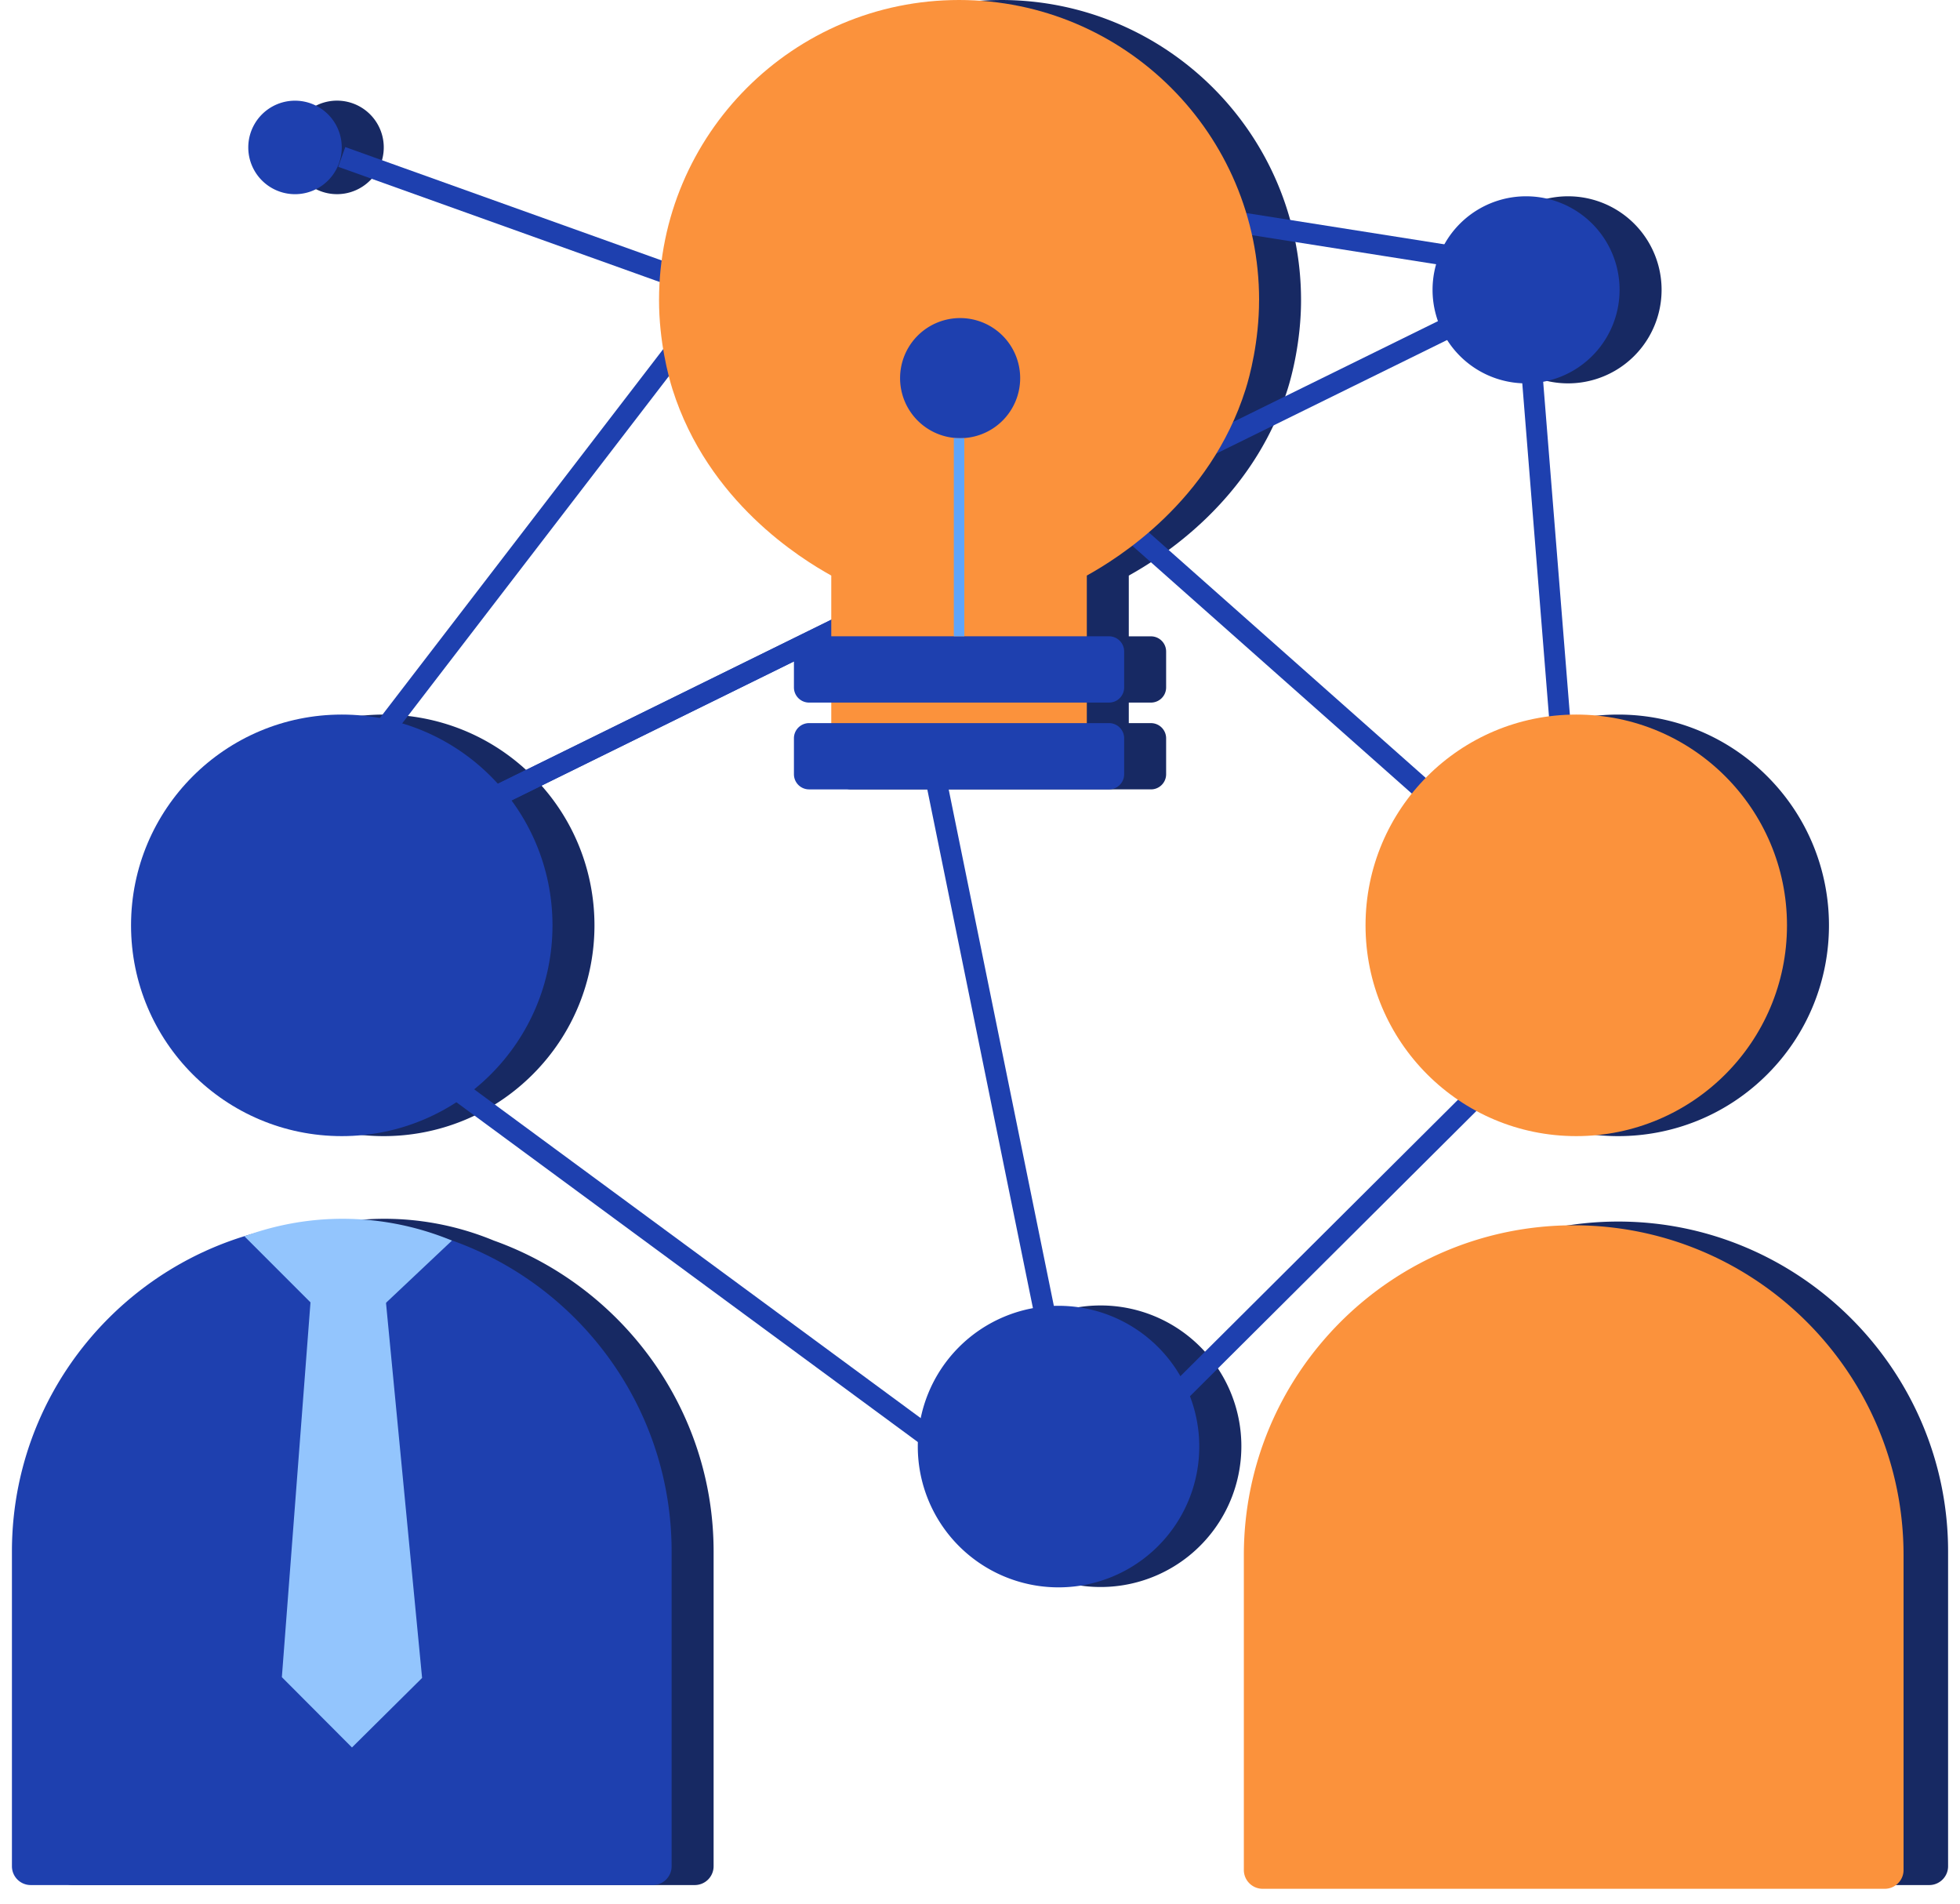 <svg xmlns:xlink="http://www.w3.org/1999/xlink" width="104" height="101" fill="none" xmlns="http://www.w3.org/2000/svg" class="tailwind-hidden dark:block"><path d="M26.208 65.813a15.178 15.178 0 0 0-6.165-1.154 15.14 15.14 0 0 0-4.848.926C8.07 67.802 2.86 74.475 2.86 82.305v16.698a1 1 0 0 0 .998.997h33.01a1 1 0 0 0 .997-.997V82.305c0-7.58-4.883-14.072-11.656-16.492Zm59.658-1.011c-9.627 0-17.503 7.876-17.503 17.502v16.698c0 .549.45.998.998.998h33.009c.549 0 .998-.45.998-.998V82.304c0-9.626-7.876-17.502-17.502-17.502Zm-57.598-7.807c4.367-4.366 4.367-11.446 0-15.813-4.366-4.366-11.446-4.366-15.813 0-4.366 4.367-4.366 11.447 0 15.813 4.367 4.367 11.447 4.367 15.813 0Zm65.504 0c4.367-4.366 4.367-11.446 0-15.813-4.367-4.366-11.446-4.366-15.813 0-4.366 4.367-4.366 11.447 0 15.813 4.367 4.367 11.447 4.367 15.813 0ZM53.116.001c-8.792 0-15.92 7.127-15.92 15.92 0 2.19.499 4.05.713 4.731 1.887 5.968 6.814 8.985 8.426 9.882v3.223h-1.177a.805.805 0 0 0-.804.804v1.906c0 .444.36.804.804.804h1.177v1.09h-1.177a.805.805 0 0 0-.804.804v1.907c0 .444.36.804.804.804h15.914c.444 0 .804-.36.804-.804v-1.907a.805.805 0 0 0-.804-.804h-1.177v-1.09h1.177c.444 0 .804-.36.804-.804v-1.906a.805.805 0 0 0-.804-.804h-1.177v-3.223c1.612-.897 6.539-3.914 8.425-9.882.216-.68.715-2.54.715-4.73C69.034 7.129 61.906 0 53.113 0h.002Zm6.394 84.105a7.468 7.468 0 1 0-2.393-14.742 7.468 7.468 0 0 0 2.393 14.742Zm23.694-63.769a4.962 4.962 0 1 0 0-9.924 4.962 4.962 0 0 0 0 9.924ZM18.28 10.268a2.48 2.48 0 1 0-.795-4.897 2.48 2.48 0 0 0 .795 4.897Z" fill="#172963"></path><path d="M18.134 8.325 50.889 20.06l32.749 29.03-2.704-33.714L12.408 49.09 43.724 8.325 80.41 14.12" stroke="#1E40AF" stroke-width="1.112px" stroke-miterlimit="10" fill="none"></path><path d="M53.113 79.055 12.408 49.09l35.295-17.365 9.641 47.331 26.294-26.18" stroke="#1E40AF" stroke-width="1.112px" stroke-miterlimit="10" fill="none"></path><path d="M18.135 64.802c9.66 0 17.502 7.842 17.502 17.502v16.698c0 .55-.447.998-.997.998H1.63a.998.998 0 0 1-.997-.998V82.304c0-9.66 7.842-17.502 17.502-17.502Z" fill="#1E40AF"></path><path d="M83.502 65c9.66 0 17.503 7.843 17.503 17.502v16.699c0 .55-.448.997-.998.997h-33.01a.998.998 0 0 1-.997-.997V82.502C66 72.842 73.842 65 83.502 65Z" fill="#FB923C"></path><path d="M18.134 60.27c6.176 0 11.182-5.006 11.182-11.181 0-6.176-5.006-11.182-11.181-11.182-6.176 0-11.182 5.006-11.182 11.182 0 6.175 5.006 11.181 11.181 11.181Z" fill="#1E40AF"></path><path d="M83.638 60.27c6.176 0 11.182-5.006 11.182-11.181 0-6.176-5.006-11.182-11.182-11.182-6.175 0-11.181 5.006-11.181 11.182 0 6.175 5.006 11.181 11.181 11.181ZM66.81 15.92C66.81 7.129 59.683 0 50.89 0c-8.794 0-15.921 7.127-15.921 15.92 0 2.19.5 4.05.714 4.731 1.886 5.968 6.813 8.985 8.425 9.882v9.586h13.56v-9.586c1.612-.897 6.54-3.914 8.426-9.882.216-.68.714-2.54.714-4.73h.002Z" fill="#FB923C"></path><path d="M58.845 33.755H42.931a.804.804 0 0 0-.804.804v1.908c0 .444.36.804.804.804h15.914c.444 0 .804-.36.804-.804v-1.908a.804.804 0 0 0-.804-.804Zm0 4.605H42.931a.804.804 0 0 0-.804.804v1.908c0 .444.36.804.804.804h15.914c.444 0 .804-.36.804-.804v-1.908a.804.804 0 0 0-.804-.804Zm-7.956-15.115a3.186 3.186 0 1 0 0-6.371 3.186 3.186 0 0 0 0 6.371Z" fill="#1E40AF"></path><path d="M50.889 23.245v10.51" stroke="#60A5FA" stroke-width="0.556px" stroke-miterlimit="10" fill="none"></path><path d="M56.08 84.207a7.468 7.468 0 1 0 .001-14.935 7.468 7.468 0 0 0 0 14.935Zm24.895-63.87a4.962 4.962 0 1 0 0-9.924 4.962 4.962 0 0 0 0 9.924ZM15.654 10.301a2.48 2.48 0 1 0 0-4.96 2.48 2.48 0 0 0 0 4.96Z" fill="#1E40AF"></path><path d="m12.97 65.585 5.461 5.461 5.55-5.234a15.2 15.2 0 0 0-6.165-1.153c-2.058.05-3.725.514-4.847.926Z" fill="#93C5FD"></path><path d="M20.47 69.023h-3.99l-1.524 19.948 3.72 3.73 3.721-3.688c-.642-6.664-1.284-13.326-1.924-19.99h-.001Z" fill="#93C5FD"></path></svg>